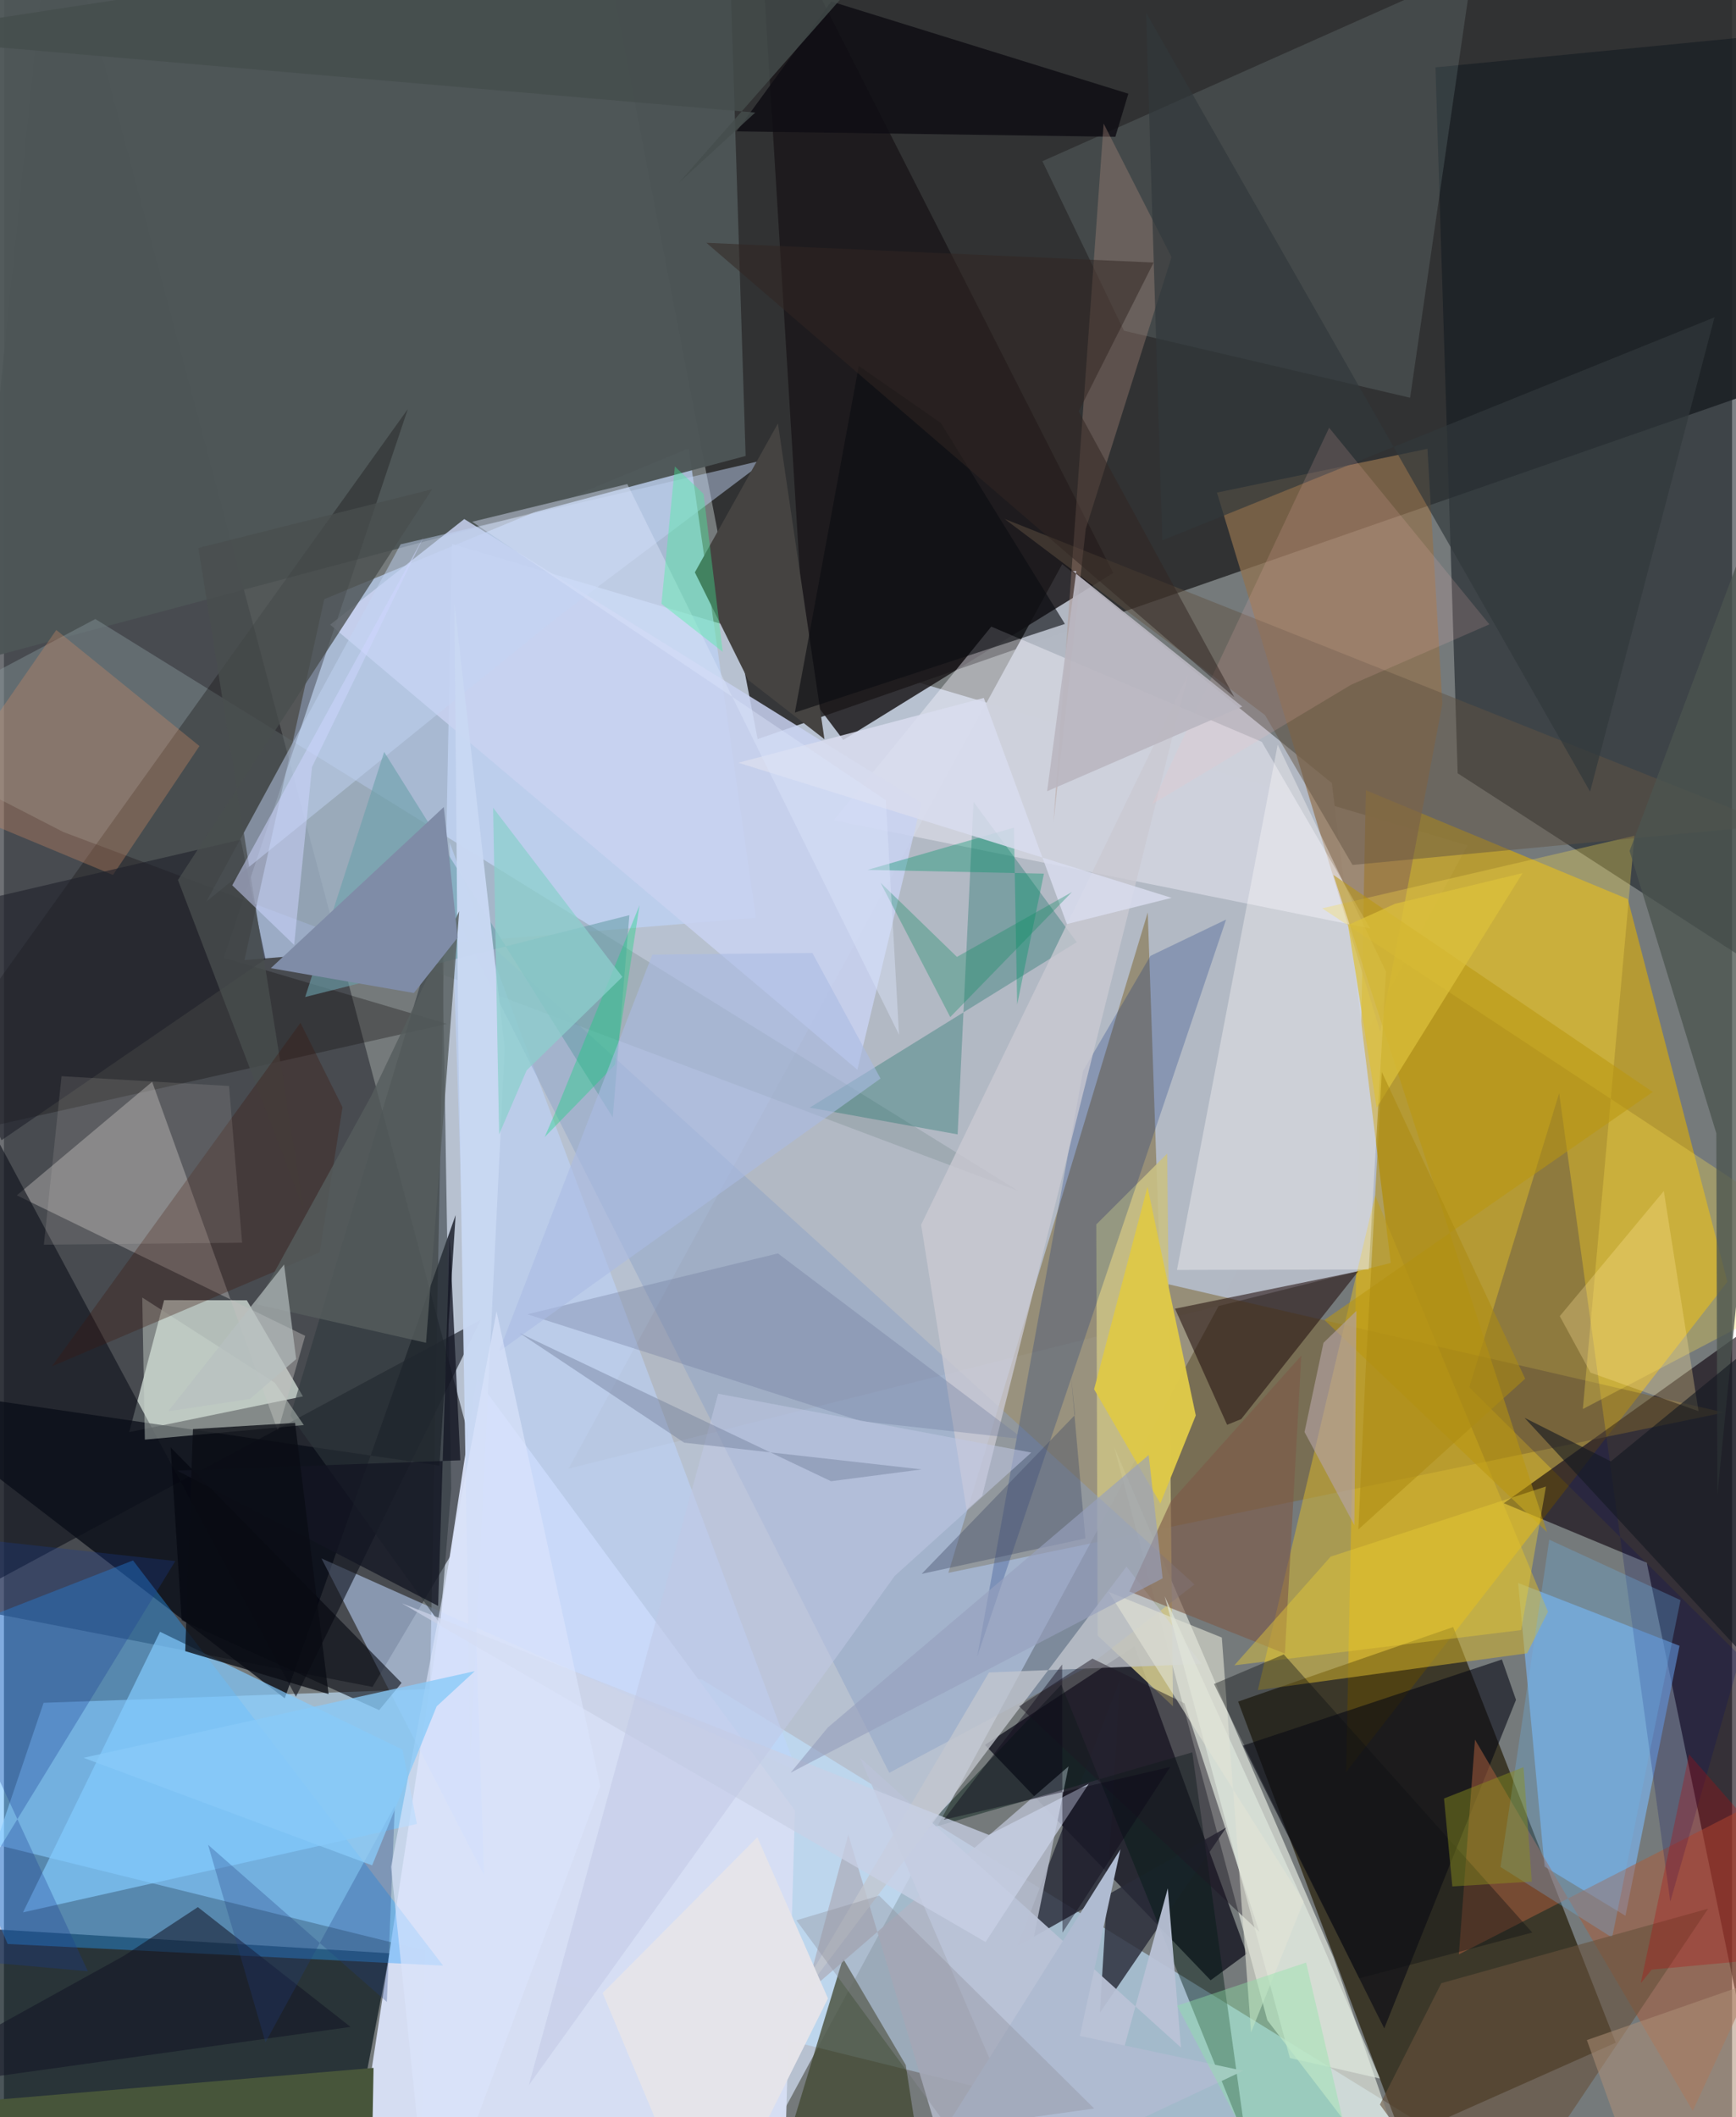 <svg xmlns="http://www.w3.org/2000/svg" width="228" height="278" viewBox="0 0 836 1024"><path fill="#757a7b" d="M0 0h836v1024H0z"/><path fill="#c5d0e3" fill-opacity=".82" d="M216.738 263.107l491.244 145.801-344.519 637.444L200.89 1086z"/><path fill="#2c2c2e" fill-opacity=".929" d="M295.51-.63l69.09 358.11L898 171.9V-4.445z"/><path fill="#383a40" fill-opacity=".725" d="M-61.087 769.47l239.396 46.431 54.438-91.513L23.845-62z"/><path fill="#b99c30" fill-opacity=".941" d="M785.577 434.862l48.191 185.086-184.457 237.101 9.553-474.825z"/><path fill="#c1e3ff" fill-opacity=".608" d="M337.56 812.216l-318.38 11.37-23.216 68.544L780.87 1086z"/><path fill="#261d08" fill-opacity=".706" d="M779.742 987.98l-103.364 45.99-79.316-210.972 104.022-36.048z"/><path fill="#bfd4f7" fill-opacity=".698" d="M116.34 464.359l247.452-20.44-32.504-227.062-176.352 72.945z"/><path fill="#11191f" fill-opacity=".549" d="M898 12.595l-.734 486.906L703.27 374.005 692.523 32.573z"/><path fill="#b2b8c3" fill-opacity=".992" d="M273.123 710.34L670.9 610.838l-28.508-232.086L511.95 272.85z"/><path fill="#111e23" fill-opacity=".753" d="M186.575 944.732l-205.078-12.446-43.497 86.87L159.44 1086z"/><path fill="#0e020d" fill-opacity=".612" d="M725.587 727.059L898 603.565l-44.224 438.037-59.038-285.777z"/><path fill="#4d5657" fill-opacity=".961" d="M349.81-62H-34.852L-62 332.637 358.802 220.53z"/><path fill="#7c642d" fill-opacity=".498" d="M553.342 441.302l-96.457 319.43 375.237-77.54-272.626-62.921z"/><path fill="#0c0c18" fill-opacity=".725" d="M601.224 944.943l-17.472 12.844-109.191-113.85 72.377-47.652z"/><path fill="#d6def3" fill-opacity=".984" d="M164.914 1086l63.833-419.11 153.914 208.755L376.626 1086z"/><path fill="#e0e7dc" fill-opacity=".694" d="M537.042 699.826l106.172 247.022 45.387 131.345-77.425-101.082z"/><path fill="#f0fdf3" fill-opacity=".639" d="M60.59 692.675l16.887-63.84 40.013.071 27.135 46.483z"/><path fill="#030812" fill-opacity=".733" d="M135.837 821.423L218.5 587.71l-7.804 121.153L-62 669.043z"/><path fill="#299fff" fill-opacity=".384" d="M1.772 940.242l-58.61-139.003 119.281-46.513 150.008 196.001z"/><path fill="#1c181a" fill-opacity=".851" d="M388.578 334.757L364.285-62 536.65 277.113l-130.63 80.774z"/><path fill="#7cbafc" fill-opacity=".608" d="M732.525 765.635l78.076 30.381-26.16 130.574-39.14-23.776z"/><path fill="#cac185" fill-opacity=".882" d="M562.736 557.96l-34.302 34.261.67 198.84 36.433 34.22z"/><path fill="#92724f" fill-opacity=".706" d="M665.797 499.072l30.068-158.66-7.224-123.34-101.823 21.168z"/><path fill="#d9b72d" fill-opacity=".518" d="M663.337 578.18l83.621 201.34-10.094 20.104-130.276 17.828z"/><path fill="#434a34" fill-opacity=".78" d="M436.253 998.751l-30.368-51.542L363.834 1086h85.94z"/><path fill="#87979d" fill-opacity=".431" d="M-62 355.738l106.192-56.334 446.611 276.634L28.77 402.437z"/><path fill="#2a2c39" fill-opacity=".824" d="M591.298 883.94l-101.004 57.273 49.59-128.635-9.688 160.86z"/><path fill="#171314" fill-opacity=".345" d="M-62 557.263l276.414-62.033-108.098-31.957 89.065-265.422z"/><path fill="#f9f6ff" fill-opacity=".404" d="M608.502 358.804l-130.86-55.735-76.219 93.69 259.535 52.293z"/><path fill="#9fb6b5" fill-opacity=".18" d="M680.257 192.376l30.037-207.027-207.928 92.625 39.47 81.996z"/><path fill="#c4bebf" fill-opacity=".42" d="M71.692 523.228l60.823 168.933 13.205-46.068L6.23 578.15z"/><path fill="#bdd5fd" fill-opacity=".549" d="M215.586 407.419L232.27 906.97l-78.661-153.208 229.937 102.745z"/><path fill="#fffcfc" fill-opacity=".345" d="M660.25 614.004l-92.782.214 48.729-254.07 52.4 109.805z"/><path fill="#0d101a" fill-opacity=".6" d="M-62 441.475l54.32 325.106 238.372-128.269-89.441 182.342z"/><path fill="#c9d2f1" fill-opacity=".847" d="M222.68 251.048l-64.868 51.1 255.049 215.246 30.952-129.062z"/><path fill="#261312" fill-opacity=".58" d="M598.545 686.367l56.674-71.506-88.693 18.113 25.202 56.153z"/><path fill="#040612" fill-opacity=".573" d="M731.483 822.153l-6.819-19.523-125.226 41.653 68.309 136.772z"/><path fill="#176f65" fill-opacity=".337" d="M518.995 455.681l-129.207 80.046 71.568 12.937 7.701-160.823z"/><path fill="#a95d3c" fill-opacity=".533" d="M898 845.792l-81.009 175.198-105.346-179.598-7.803 103.887z"/><path fill="#b0b5c5" fill-opacity=".914" d="M408.465 887.316l-20.67 77.13L515.039 854.33 467.822 1086z"/><path fill="#889fc7" fill-opacity=".427" d="M524.186 806.182L428.3 857.438 217.267 440.571l358.68 325.762z"/><path fill="#83cbff" fill-opacity=".678" d="M199.785 882.173L9.208 924.956l66.305-135.719 117.295 57.013z"/><path fill="#ddc849" fill-opacity=".988" d="M576.567 684.604l-17.119 42.537-32.067-55.2 25.825-97.899z"/><path fill="#2f383e" fill-opacity=".576" d="M138.551 684.723l72.5 100.748 5.33-65.586-4.516-278.322z"/><path fill="#000862" fill-opacity=".216" d="M806.13 919.726l-53.762-391.003-43.5 142.273 131.25 130.147z"/><path fill="#c1d5f4" fill-opacity=".475" d="M97.97 435.975l93.933-172.715 177.314-41.117-102.973 77.523z"/><path fill="#011b14" fill-opacity=".435" d="M574.882 847.548l26.068 188.232-89.436-220.952-66.622 70.346z"/><path fill="#fade4e" fill-opacity=".314" d="M898 611.138l-134.18 70.36 24.983-277.286-151.078 35.11z"/><path fill="#072d7f" fill-opacity=".243" d="M470.837 801.2l120.4-356.445-36.601 17.567-32.578 55.596z"/><path fill="#0e0d13" fill-opacity=".816" d="M543.947 45.316l-6.281 20.843-183.245-2.624L400.246.728z"/><path fill="#bac2d6" fill-opacity=".941" d="M569.418 990.34L414.106 850.092 515.691 1086l47.346-172.668z"/><path fill="#c3c6ce" fill-opacity=".761" d="M476.525 808.92l102.883-4.172-36.341-47.065-166.14 219.676z"/><path fill="#615343" fill-opacity=".475" d="M610.053 345.857l-125.986-94.884 371.945 148.102-203.63 19.266z"/><path fill="#cdd7ce" fill-opacity=".451" d="M68.161 696.298l-1.256-68.739 64.09 41.193 14.077 20.497z"/><path fill="#00020c" fill-opacity=".565" d="M181.506 827.137l10.85-13.18L80.637 700.053l5.351 83.614z"/><path fill="#4b554f" fill-opacity=".773" d="M828.394 548.105L786.429 411.6l99.945-267.125-57.477 578.338z"/><path fill="#d38c64" fill-opacity=".329" d="M94.572 360.838L52.746 423.19l-85.057-35.412 57.62-83.08z"/><path fill="#1e1924" fill-opacity=".478" d="M607.293 934.314l-116.19-109.012 35.474-23.091 44.54 21.648z"/><path fill="#454341" d="M360.078 328.912l-25.84-52.078 40.193-72.038 22.5 152.728z"/><path fill="#1f212a" fill-opacity=".6" d="M-47.781 443.967l162.327-37.837 11.973 57.749L-1.2 551.494z"/><path fill="#6b9fab" fill-opacity=".608" d="M302.557 442.64l-8.035 97.82-110.585-176.779-38.218 118.541z"/><path fill="#ad8d7e" fill-opacity=".353" d="M531.999 59.761l-24.264 337.873 15.612-141.846 41.486-131.45z"/><path fill="#bb980e" fill-opacity=".537" d="M797.629 528.15L638.824 638.43l107.67 102.547-103.331-317.784z"/><path fill="#494e4e" fill-opacity=".773" d="M145.112 585.195L94.062 265.03l113.07-28.396L84.171 425.612z"/><path fill="#7d5948" fill-opacity=".616" d="M619.67 799.784l-75.228-30.024 19.961-43.361 63.225-70.72z"/><path fill="#3c180f" fill-opacity=".325" d="M143.456 494.7L23.222 660.83l129.555-55.112 11-70.179z"/><path fill="#cac9d2" fill-opacity=".78" d="M572.836 326.3L473.22 723.553l-7.529 6.775-21.993-137.973z"/><path fill="#31383b" fill-opacity=".682" d="M767.33 382.903L552.516 6.145l7.866 255.21 267.143-107.881z"/><path fill="#131522" fill-opacity=".765" d="M220.776 706.307l-137.063 4.952 126.334 65.466 5.595-178.21z"/><path fill="#e0eae0" fill-opacity=".647" d="M622.104 995.406l-60.582-223.359 71.328 157.057 32.802 76.216z"/><path fill="#707d9d" fill-opacity=".349" d="M493.327 696.085L374.43 606.236l-121.257 29.432 161.501 51.7z"/><path fill="#111425" fill-opacity=".537" d="M93.807 922.406l73.875 57.942L-62 1012.362l120.005-66.388z"/><path fill="#6db6ed" fill-opacity=".282" d="M811.071 773.928l-63.495-29.24-23.605 158.288 54.01 34.151z"/><path fill="#67523d" fill-opacity=".604" d="M824.406 923.166L695.374 959.2l-29.726 58.708L715.142 1086z"/><path fill="#b5a3a5" fill-opacity=".639" d="M629.18 692.622l9.168-43.146L654.3 634.01l-.994 103.698z"/><path fill="#ced6ff" fill-opacity=".51" d="M149.033 370.966l53.99-111.299-92.588 168.524 29.95 28.844z"/><path fill="#c9d9f3" fill-opacity=".973" d="M242.242 506.962l-16.595 341.855-5.93-352.761-1.788-204.257z"/><path fill="#afbbd1" d="M599.536 1001.573l-79.05-16.87 19.647-90.253L419.785 1086z"/><path fill="#e1e3d5" fill-opacity=".608" d="M603.322 982.97L589.17 792.022l-54.809-22.115 94.437 149.742z"/><path fill="#ffc3bf" fill-opacity=".153" d="M555.434 388.94l96.282-57.751 66.89-29.212-77.525-95.098z"/><path fill="#c8d0e6" fill-opacity=".753" d="M192.453 775.43L474.87 939.294l49.91-76.509-48.33 24.692z"/><path fill="#e6cc35" fill-opacity=".439" d="M595.222 805.463l138.767-17.056 11.99-69.443-104.15 33.92z"/><path fill="#424d69" fill-opacity=".396" d="M443.965 761.23l74.186-76.886-1.98-19.359 7 79.09z"/><path fill="#0b0c11" fill-opacity=".608" d="M382.618 344.635l30.927-167.617 39.691 27.586 60.02 97.17z"/><path fill="#ffe69b" fill-opacity=".294" d="M767.533 663.899l52.254 18.651-16.795-106.495-50.332 60.522z"/><path fill="#0f1013" fill-opacity=".392" d="M739.348 934.703l-120.2-134.526-33.754 14.312L655.65 956.84z"/><path fill="#47553a" d="M-62 1020.47l240.795-20.3-1.513 83.313L49.592 1086z"/><path fill="#c0c8e4" fill-opacity=".525" d="M430.965 762.173l-177.054 246.354 91.601-334.424 151.479 28.446z"/><path fill="#151921" fill-opacity=".616" d="M885.74 848.22l-10.156-221.796-98.22 80.387-41.748-21.076z"/><path fill="#e7ddd8" fill-opacity=".129" d="M115.213 601.06l-95.892.95 8.537-81.493 81.026 4.74z"/><path fill="#00936a" fill-opacity=".365" d="M490.162 485.84l12.942-63.288-85.293-1.822 70.786-20.432z"/><path fill="#193c94" fill-opacity=".294" d="M-34.446 946.768L40.6 953.44l-99.21-214.099L82.893 755.03z"/><path fill="#0c0517" fill-opacity=".404" d="M564.217 854.607l-109.542 25.549 57.253-75.107.155 129.722z"/><path fill="#00d777" fill-opacity=".329" d="M307.494 437.771L295.6 514.998l-34.013 34.958 5.754-13.352z"/><path fill="#322621" fill-opacity=".514" d="M519.926 198.963l36.256-71.996-216.382-9.53 255.393 219.72z"/><path fill="#abbbe4" fill-opacity=".588" d="M313.659 461.684l-74.195 192.027 184.594-132.059-32.959-60.707z"/><path fill="#d9dcee" fill-opacity=".843" d="M474.018 337.573l-118.77 31.336 209.63 65.355-50.665 12.68z"/><path fill="#233e81" fill-opacity=".282" d="M185.235 968.257l-86.5-76 27.782 95.55 62.571-114.439z"/><path fill="#0e8b61" fill-opacity=".333" d="M461.024 462.824l55.612-31.358-58.848 60.456-33.714-64.978z"/><path fill="#dcc13a" fill-opacity=".722" d="M734.688 422.28l-70.603 113.502-13.839-88.373 22.664-10.26z"/><path fill="#565d5d" fill-opacity=".808" d="M220.244 440.714l-42.815 89.82L122.28 630.87l81.907 18.596z"/><path fill="#b8c0c0" fill-opacity=".671" d="M135.526 611.597l-56.052 70.979 39.524-5.946 22.368-19.285z"/><path fill="#b30c0f" fill-opacity=".306" d="M815.223 848.547L898 943.27l-100.853 9.356-5.31 6.59z"/><path fill="#454d4c" fill-opacity=".804" d="M458.943-62L-62 17.787l425.453 36.656L326.49 88.41z"/><path fill="#dae3fb" fill-opacity=".439" d="M433.015 500.433l-6.39-113.41-200.112-134.668 75.046-18.234z"/><path fill="#6c7896" fill-opacity=".408" d="M444.003 710.702l-114.945-12.938-79.548-52.961 150.6 71.616z"/><path fill="#ac8c12" fill-opacity=".569" d="M658.643 664.876l7.935-146.355 69.33 148.314-80.677 72.89z"/><path fill="#8ccfcd" fill-opacity=".737" d="M252.847 517.711l46.325-45.21-62.536-81.832 2.91 157.969z"/><path fill="#8c931c" fill-opacity=".443" d="M739.126 910.055l-38.446 2.341-4.019-42.533 38.47-15.174z"/><path fill="#bab7c0" fill-opacity=".914" d="M599.056 341.754l-81.959-65.534 1.708-.048L504.654 382.7z"/><path fill="#3ef69b" fill-opacity=".353" d="M318.066 292.044l29.661 23.245-9.266-76.405-13.893-13.265z"/><path fill="#dbe5fb" fill-opacity=".643" d="M187.287 902.96l51.02-268.705 50.158 229.675-82.34 222.07z"/><path fill="#97a1be" fill-opacity=".643" d="M553.78 703.745L398.558 835.533l-17.994 21.872 179.97-94.024z"/><path fill="#88caf8" fill-opacity=".773" d="M178.12 902.211l-139.614-52.02 189.278-41.915-18.457 17.029z"/><path fill="#e5e4e9" fill-opacity=".984" d="M289.65 963.967l50.308 120.375 58.688-117.771-34.175-77.965z"/><path fill="#8e8d99" fill-opacity=".361" d="M457.245 1029.63l-73.889-100.838 40.014-11.96 104.043 102.983z"/><path fill="#ae9078" fill-opacity=".537" d="M898 940.632l-132.228 46.082 33.538 93.53 8.325 5.756z"/><path fill="#8fe7a8" fill-opacity=".396" d="M629.953 949.22l-62.426 20.863 58.754 111.53L661.92 1086z"/><path fill="#0a0c14" fill-opacity=".765" d="M157.05 819.362L87.694 798.6l3.746-107.41 49.386-2.977z"/><path fill="#7f8ca7" d="M219.503 453.46l-21.206 26.818-69.193-12.01 83.68-77.933z"/></svg>